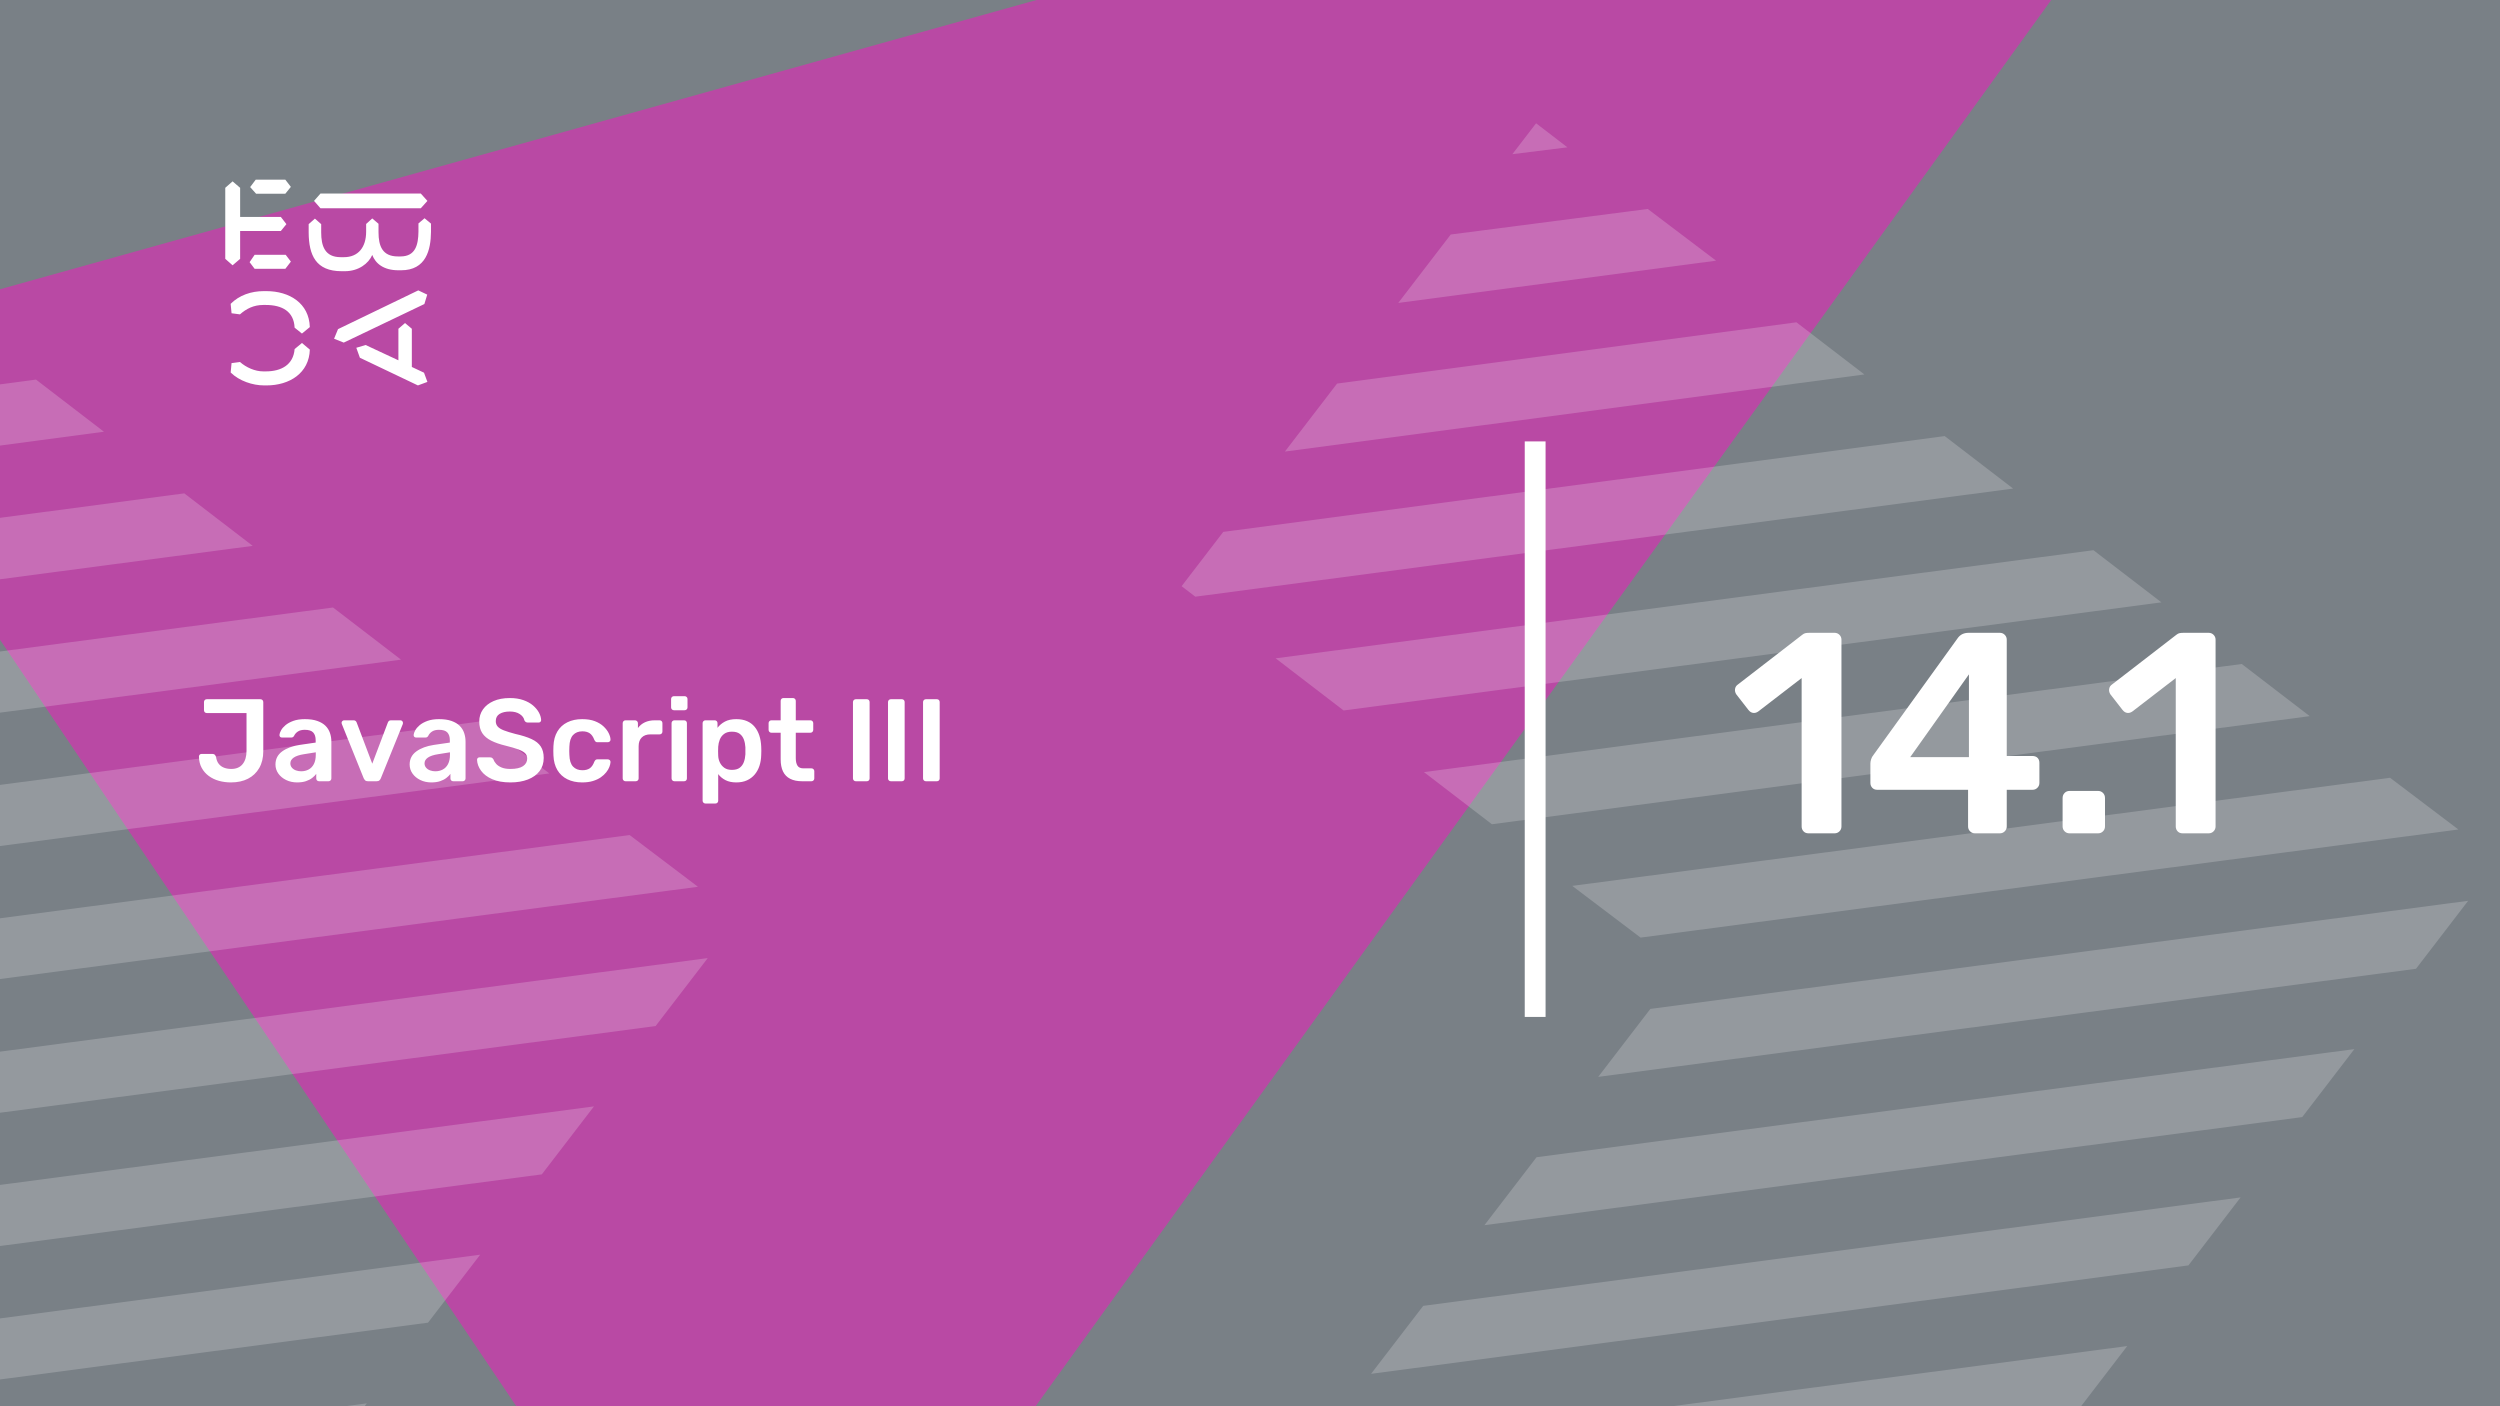 <svg xmlns="http://www.w3.org/2000/svg" version="1.1" xmlns:xlink="http://www.w3.org/1999/xlink" xmlns:svgjs="http://svgjs.dev/svgjs" viewBox="0 0 1920 1080" id="6bd87ec0-961b-4a8d-8620-feca0e367121"><g><rect width="1920" height="1080" fill="#798086"/></g><g fill="#b949a4"><path d="M1772.03 -272.371L588.972 1365.72L-152.596 264.737L1772.03 -272.371Z"/></g><g fill="#ffffff" opacity="0.2"><path d="M1506.02 1200.21L1546.07 1148L1100.37 1206.71L1152.58 1246.76L1506.02 1200.21Z"/><path d="M1633.72 1033.77L1005.65 1116.8L997.065 1127.98L1038.42 1159.71L1593.67 1085.97L1633.72 1033.77Z"/><path d="M1680.72 971.813L1720.77 919.609L1093.03 1002.9L1052.98 1055.1L1680.72 971.813Z"/><path d="M1768.1 857.918L1808.15 805.715L1180.08 888.745L1140.03 940.948L1768.1 857.918Z"/><path d="M1855.49 744.015L1895.54 691.812L1267.47 774.843L1227.41 827.046L1855.49 744.015Z"/><path d="M1888.02 637.039L1835.56 597.326L1207.48 680.356L1259.95 720.069L1888.02 637.039Z"/><path d="M1773.86 549.992L1721.66 509.94L1093.59 592.97L1145.79 633.022L1773.86 549.992Z"/><path d="M1659.96 462.605L1607.76 422.554L979.688 505.584L1031.89 545.636L1659.96 462.605Z"/><path d="M1493.52 334.907L939.474 408.492L907.485 450.187L917.993 458.249L1546.07 375.219L1493.52 334.907Z"/><path d="M1431.83 287.574L1379.63 247.522L1026.86 294.596L986.809 346.799L1431.83 287.574Z"/><path d="M1317.93 200.191L1265.47 160.478L1114.17 180.102L1073.86 232.644L1317.93 200.191Z"/><path d="M1161.5 118.408L1203.77 113.145L1179.71 94.679L1161.5 118.408Z"/><path d="M154.022 1244.21L194.074 1192L-251.626 1250.71L-199.423 1290.76L154.022 1244.21Z"/><path d="M281.72 1077.77L-346.353 1160.8L-354.935 1171.98L-313.579 1203.71L241.669 1129.97L281.72 1077.77Z"/><path d="M328.716 1015.81L368.768 963.609L-258.966 1046.9L-299.018 1099.1L328.716 1015.81Z"/><path d="M416.101 901.918L456.153 849.715L-171.92 932.745L-211.972 984.948L416.101 901.918Z"/><path d="M503.487 788.015L543.539 735.812L-84.534 818.843L-124.586 871.046L503.487 788.015Z"/><path d="M536.02 681.039L483.557 641.326L-144.517 724.356L-92.053 764.069L536.02 681.039Z"/><path d="M421.862 593.992L369.659 553.94L-258.414 636.97L-206.211 677.022L421.862 593.992Z"/><path d="M307.964 506.605L255.761 466.554L-372.312 549.584L-320.109 589.636L307.964 506.605Z"/><path d="M141.524 378.907L-412.526 452.492L-444.515 494.187L-434.007 502.249L194.066 419.219L141.524 378.907Z"/><path d="M79.83 331.574L27.627 291.522L-325.139 338.596L-365.191 390.799L79.83 331.574Z"/></g><g><path d="M178.635 139.281L184.422 144.246V166.626H215.704L219.958 172.147L215.69 177.397H184.422V198.795L178.635 203.747L173 198.795V144.232L178.635 139.281ZM195.554 195.68H219.406L223.397 200.915L219.143 206.45H195.554L191.7 201.342L195.554 195.68ZM196.382 138H219.129L223.383 143.52L219.129 148.77H196.659L192.115 143.677L196.382 138ZM323.155 148.628L328.251 154.291L323.155 159.968H246.13L241.172 154.291L246.13 148.628H323.155ZM237.043 172.147L241.849 167.893L246.669 172.147V178.393C246.669 188.879 249.417 197.515 261.668 197.515H264.14C275.147 197.515 281.197 189.86 281.197 177.952V172.005L285.879 167.75L290.699 171.862V178.379C290.699 189.007 293.723 196.946 305.56 196.946H307.618C319.178 196.946 321.235 187.869 321.373 177.952V171.578L326.056 167.608L331 171.72V178.094C330.862 191.838 327.285 207.574 308.032 207.574H305.974C294.552 207.574 288.365 202.324 285.892 195.808C283.006 202.466 275.299 208.286 264.844 208.286H262.358C242.553 208.286 237.194 195.964 237.056 178.663V172.147H237.043ZM276.391 274.744L273.642 267.089L280.796 264.969L305.974 276.721V252.491L311.07 248.095L316.291 252.491V281.829L325.641 286.226L328.251 293.311L320.959 296L276.391 274.744ZM321.235 223.011L328.113 226.27L325.917 233.497L264.002 263.119L256.571 260.146L259.596 252.776L321.235 223.011ZM231.905 263.404L237.954 268.512C237.402 286.51 222.403 296 204.669 296H202.874C194.062 296 183.759 292.6 177.157 286.083L177.834 278.855L184.298 278.002C189.118 282.256 195.858 285.229 202.183 285.229H204.117C216.091 285.229 225.303 280.136 226.27 268.085L231.905 263.404ZM226.256 251.638C225.704 239.16 216.629 234.209 204.103 234.209H202.169C194.739 234.209 189.104 237.182 184.284 241.436L177.834 240.583L177.143 233.355C183.745 226.696 192.957 223.58 202.597 223.58H204.517C222.403 223.58 237.402 232.942 237.94 251.211L231.891 256.176L226.256 251.638Z" fill="#ffffff"/></g><path d="M1171 781L1171 339L1187 339L1187 781L1171 781Z" fill="#ffffff"/><g fill="#ffffff" id="info-group"><path d="M177.36 600.9L177.36 600.9Q172.5 600.9 168.135 599.685Q163.77 598.47 160.35 595.95Q156.93 593.43 154.905 589.74Q152.88 586.05 152.79 581.01L152.79 581.01Q152.79 580.2 153.33 579.615Q153.87 579.03 154.68 579.03L154.68 579.03L163.23 579.03Q164.4 579.03 164.985 579.66Q165.57 580.29 165.93 581.37L165.93 581.37Q166.38 584.61 168 586.635Q169.62 588.66 172.095 589.605Q174.57 590.55 177.63 590.55L177.63 590.55Q183.3 590.55 186.315 586.86Q189.33 583.17 189.33 576.6L189.33 576.6L189.33 547.62L158.82 547.62Q157.83 547.62 157.245 546.99Q156.66 546.36 156.66 545.46L156.66 545.46L156.66 539.16Q156.66 538.26 157.245 537.63Q157.83 537 158.82 537L158.82 537L199.95 537Q200.94 537 201.57 537.63Q202.2 538.26 202.2 539.25L202.2 539.25L202.2 576.96Q202.2 584.43 199.095 589.83Q195.99 595.23 190.455 598.065Q184.92 600.9 177.36 600.9ZM228.21 600.9L228.21 600.9Q223.53 600.9 219.75 599.055Q215.97 597.21 213.765 594.105Q211.56 591 211.56 587.13L211.56 587.13Q211.56 580.83 216.69 577.095Q221.82 573.36 230.1 572.1L230.1 572.1L242.43 570.3L242.43 568.41Q242.43 564.63 240.54 562.56Q238.65 560.49 234.06 560.49L234.06 560.49Q230.82 560.49 228.795 561.795Q226.77 563.1 225.78 565.26L225.78 565.26Q225.06 566.43 223.71 566.43L223.71 566.43L216.6 566.43Q215.61 566.43 215.115 565.89Q214.62 565.35 214.62 564.45L214.62 564.45Q214.71 563.01 215.835 560.94Q216.96 558.87 219.255 556.935Q221.55 555 225.24 553.65Q228.93 552.3 234.15 552.3L234.15 552.3Q239.82 552.3 243.735 553.695Q247.65 555.09 249.99 557.43Q252.33 559.77 253.41 562.92Q254.49 566.07 254.49 569.58L254.49 569.58L254.49 597.84Q254.49 598.74 253.86 599.37Q253.23 600 252.33 600L252.33 600L245.04 600Q244.05 600 243.465 599.37Q242.88 598.74 242.88 597.84L242.88 597.84L242.88 594.33Q241.71 595.95 239.73 597.48Q237.75 599.01 234.915 599.955Q232.08 600.9 228.21 600.9ZM231.27 592.35L231.27 592.35Q234.42 592.35 236.985 591Q239.55 589.65 241.035 586.815Q242.52 583.98 242.52 579.66L242.52 579.66L242.52 577.77L233.52 579.21Q228.21 580.02 225.6 581.82Q222.99 583.62 222.99 586.23L222.99 586.23Q222.99 588.21 224.205 589.605Q225.42 591 227.31 591.675Q229.2 592.35 231.27 592.35ZM289.23 600L282.57 600Q281.13 600 280.455 599.325Q279.78 598.65 279.33 597.75L279.33 597.75L262.5 555.99Q262.32 555.54 262.32 555.18L262.32 555.18Q262.32 554.37 262.905 553.785Q263.49 553.2 264.3 553.2L264.3 553.2L271.59 553.2Q272.67 553.2 273.21 553.785Q273.75 554.37 273.93 554.91L273.93 554.91L285.9 586.5L297.87 554.91Q298.05 554.37 298.59 553.785Q299.13 553.2 300.21 553.2L300.21 553.2L307.59 553.2Q308.31 553.2 308.895 553.785Q309.48 554.37 309.48 555.18L309.48 555.18Q309.48 555.54 309.39 555.99L309.39 555.99L292.47 597.75Q292.11 598.65 291.39 599.325Q290.67 600 289.23 600L289.23 600ZM331.26 600.9L331.26 600.9Q326.58 600.9 322.8 599.055Q319.02 597.21 316.815 594.105Q314.61 591 314.61 587.13L314.61 587.13Q314.61 580.83 319.74 577.095Q324.87 573.36 333.15 572.1L333.15 572.1L345.48 570.3L345.48 568.41Q345.48 564.63 343.59 562.56Q341.7 560.49 337.11 560.49L337.11 560.49Q333.87 560.49 331.845 561.795Q329.82 563.1 328.83 565.26L328.83 565.26Q328.11 566.43 326.76 566.43L326.76 566.43L319.65 566.43Q318.66 566.43 318.165 565.89Q317.67 565.35 317.67 564.45L317.67 564.45Q317.76 563.01 318.885 560.94Q320.01 558.87 322.305 556.935Q324.6 555 328.29 553.65Q331.98 552.3 337.2 552.3L337.2 552.3Q342.87 552.3 346.785 553.695Q350.7 555.09 353.04 557.43Q355.38 559.77 356.46 562.92Q357.54 566.07 357.54 569.58L357.54 569.58L357.54 597.84Q357.54 598.74 356.91 599.37Q356.28 600 355.38 600L355.38 600L348.09 600Q347.1 600 346.515 599.37Q345.93 598.74 345.93 597.84L345.93 597.84L345.93 594.33Q344.76 595.95 342.78 597.48Q340.8 599.01 337.965 599.955Q335.13 600.9 331.26 600.9ZM334.32 592.35L334.32 592.35Q337.47 592.35 340.035 591Q342.6 589.65 344.085 586.815Q345.57 583.98 345.57 579.66L345.57 579.66L345.57 577.77L336.57 579.21Q331.26 580.02 328.65 581.82Q326.04 583.62 326.04 586.23L326.04 586.23Q326.04 588.21 327.255 589.605Q328.47 591 330.36 591.675Q332.25 592.35 334.32 592.35ZM392.01 600.9L392.01 600.9Q383.64 600.9 378.015 598.425Q372.39 595.95 369.465 591.945Q366.54 587.94 366.36 583.53L366.36 583.53Q366.36 582.72 366.9 582.18Q367.44 581.64 368.25 581.64L368.25 581.64L376.26 581.64Q377.43 581.64 378.015 582.135Q378.6 582.63 379.05 583.35L379.05 583.35Q379.59 585.06 381.12 586.725Q382.65 588.39 385.305 589.47Q387.96 590.55 392.01 590.55L392.01 590.55Q398.49 590.55 401.685 588.39Q404.88 586.23 404.88 582.54L404.88 582.54Q404.88 579.93 403.17 578.355Q401.46 576.78 397.905 575.475Q394.35 574.17 388.5 572.73L388.5 572.73Q381.75 571.11 377.205 568.815Q372.66 566.52 370.365 563.01Q368.07 559.5 368.07 554.1L368.07 554.1Q368.07 548.88 370.905 544.83Q373.74 540.78 379.005 538.44Q384.27 536.1 391.56 536.1L391.56 536.1Q397.41 536.1 401.91 537.675Q406.41 539.25 409.38 541.815Q412.35 544.38 413.925 547.305Q415.5 550.23 415.59 553.02L415.59 553.02Q415.59 553.74 415.095 554.325Q414.6 554.91 413.7 554.91L413.7 554.91L405.33 554.91Q404.61 554.91 403.89 554.55Q403.17 554.19 402.72 553.2L402.72 553.2Q402.18 550.41 399.21 548.43Q396.24 546.45 391.56 546.45L391.56 546.45Q386.7 546.45 383.73 548.25Q380.76 550.05 380.76 553.83L380.76 553.83Q380.76 556.35 382.245 558.015Q383.73 559.68 387.015 560.94Q390.3 562.2 395.7 563.64L395.7 563.64Q403.35 565.35 408.21 567.6Q413.07 569.85 415.32 573.315Q417.57 576.78 417.57 582.09L417.57 582.09Q417.57 588.03 414.375 592.215Q411.18 596.4 405.42 598.65Q399.66 600.9 392.01 600.9ZM447.09 600.9L447.09 600.9Q440.61 600.9 435.705 598.47Q430.8 596.04 428.055 591.405Q425.31 586.77 425.04 580.2L425.04 580.2Q424.95 578.85 424.95 576.645Q424.95 574.44 425.04 573L425.04 573Q425.31 566.43 428.055 561.795Q430.8 557.16 435.705 554.73Q440.61 552.3 447.09 552.3L447.09 552.3Q452.85 552.3 456.9 553.875Q460.95 555.45 463.56 557.925Q466.17 560.4 467.475 563.055Q468.78 565.71 468.87 567.87L468.87 567.87Q468.96 568.86 468.285 569.445Q467.61 570.03 466.71 570.03L466.71 570.03L458.79 570.03Q457.89 570.03 457.395 569.58Q456.9 569.13 456.45 568.23L456.45 568.23Q455.1 564.63 452.895 563.145Q450.69 561.66 447.27 561.66L447.27 561.66Q442.77 561.66 440.115 564.495Q437.46 567.33 437.28 573.45L437.28 573.45Q437.1 576.87 437.28 579.75L437.28 579.75Q437.46 585.96 440.115 588.75Q442.77 591.54 447.27 591.54L447.27 591.54Q450.78 591.54 452.94 590.055Q455.1 588.57 456.45 584.97L456.45 584.97Q456.9 584.07 457.395 583.62Q457.89 583.17 458.79 583.17L458.79 583.17L466.71 583.17Q467.61 583.17 468.285 583.755Q468.96 584.34 468.87 585.33L468.87 585.33Q468.78 586.95 468.015 588.975Q467.25 591 465.585 593.115Q463.92 595.23 461.4 596.985Q458.88 598.74 455.325 599.82Q451.77 600.9 447.09 600.9ZM488.22 600L480.39 600Q479.49 600 478.86 599.37Q478.23 598.74 478.23 597.84L478.23 597.84L478.23 555.45Q478.23 554.46 478.86 553.83Q479.49 553.2 480.39 553.2L480.39 553.2L487.68 553.2Q488.58 553.2 489.255 553.83Q489.93 554.46 489.93 555.45L489.93 555.45L489.93 559.14Q492 556.26 495.285 554.73Q498.57 553.2 502.89 553.2L502.89 553.2L506.58 553.2Q507.57 553.2 508.155 553.83Q508.74 554.46 508.74 555.36L508.74 555.36L508.74 561.84Q508.74 562.74 508.155 563.37Q507.57 564 506.58 564L506.58 564L499.56 564Q495.24 564 492.855 566.385Q490.47 568.77 490.47 573.09L490.47 573.09L490.47 597.84Q490.47 598.74 489.84 599.37Q489.21 600 488.22 600L488.22 600ZM525.39 600L517.92 600Q517.02 600 516.39 599.37Q515.76 598.74 515.76 597.84L515.76 597.84L515.76 555.36Q515.76 554.46 516.39 553.83Q517.02 553.2 517.92 553.2L517.92 553.2L525.39 553.2Q526.38 553.2 526.965 553.83Q527.55 554.46 527.55 555.36L527.55 555.36L527.55 597.84Q527.55 598.74 526.965 599.37Q526.38 600 525.39 600L525.39 600ZM525.75 545.46L517.56 545.46Q516.66 545.46 516.03 544.83Q515.4 544.2 515.4 543.3L515.4 543.3L515.4 536.82Q515.4 535.92 516.03 535.29Q516.66 534.66 517.56 534.66L517.56 534.66L525.75 534.66Q526.74 534.66 527.37 535.29Q528 535.92 528 536.82L528 536.82L528 543.3Q528 544.2 527.37 544.83Q526.74 545.46 525.75 545.46L525.75 545.46ZM549.42 617.1L541.77 617.1Q540.87 617.1 540.24 616.47Q539.61 615.84 539.61 614.94L539.61 614.94L539.61 555.36Q539.61 554.46 540.24 553.83Q540.87 553.2 541.77 553.2L541.77 553.2L548.88 553.2Q549.87 553.2 550.455 553.83Q551.04 554.46 551.04 555.36L551.04 555.36L551.04 558.96Q553.2 556.08 556.71 554.19Q560.22 552.3 565.44 552.3L565.44 552.3Q570.21 552.3 573.72 553.83Q577.23 555.36 579.57 558.195Q581.91 561.03 583.17 564.9Q584.43 568.77 584.61 573.45L584.61 573.45Q584.7 574.98 584.7 576.6Q584.7 578.22 584.61 579.84L584.61 579.84Q584.52 584.34 583.26 588.165Q582 591.99 579.615 594.825Q577.23 597.66 573.72 599.28Q570.21 600.9 565.44 600.9L565.44 600.9Q560.58 600.9 557.16 599.145Q553.74 597.39 551.58 594.51L551.58 594.51L551.58 614.94Q551.58 615.84 550.995 616.47Q550.41 617.1 549.42 617.1L549.42 617.1ZM562.11 591.27L562.11 591.27Q565.98 591.27 568.14 589.605Q570.3 587.94 571.29 585.24Q572.28 582.54 572.46 579.3L572.46 579.3Q572.55 576.6 572.46 573.9L572.46 573.9Q572.28 570.66 571.29 567.96Q570.3 565.26 568.14 563.595Q565.98 561.93 562.11 561.93L562.11 561.93Q558.42 561.93 556.125 563.64Q553.83 565.35 552.795 568.005Q551.76 570.66 551.58 573.45L551.58 573.45Q551.49 575.07 551.49 576.87Q551.49 578.67 551.58 580.38L551.58 580.38Q551.67 583.08 552.84 585.555Q554.01 588.03 556.26 589.65Q558.51 591.27 562.11 591.27ZM623.22 600L615.93 600Q610.53 600 606.84 598.11Q603.15 596.22 601.35 592.485Q599.55 588.75 599.55 583.17L599.55 583.17L599.55 562.74L592.44 562.74Q591.54 562.74 590.91 562.11Q590.28 561.48 590.28 560.49L590.28 560.49L590.28 555.36Q590.28 554.46 590.91 553.83Q591.54 553.2 592.44 553.2L592.44 553.2L599.55 553.2L599.55 538.26Q599.55 537.36 600.135 536.73Q600.72 536.1 601.71 536.1L601.71 536.1L609 536.1Q609.9 536.1 610.53 536.73Q611.16 537.36 611.16 538.26L611.16 538.26L611.16 553.2L622.41 553.2Q623.31 553.2 623.94 553.83Q624.57 554.46 624.57 555.36L624.57 555.36L624.57 560.49Q624.57 561.48 623.94 562.11Q623.31 562.74 622.41 562.74L622.41 562.74L611.16 562.74L611.16 582.27Q611.16 585.96 612.465 588.03Q613.77 590.1 617.01 590.1L617.01 590.1L623.22 590.1Q624.12 590.1 624.75 590.73Q625.38 591.36 625.38 592.26L625.38 592.26L625.38 597.84Q625.38 598.74 624.75 599.37Q624.12 600 623.22 600L623.22 600ZM665.7 600L657.24 600Q656.34 600 655.71 599.37Q655.08 598.74 655.08 597.84L655.08 597.84L655.08 539.16Q655.08 538.26 655.71 537.63Q656.34 537 657.24 537L657.24 537L665.7 537Q666.69 537 667.275 537.63Q667.86 538.26 667.86 539.16L667.86 539.16L667.86 597.84Q667.86 598.74 667.275 599.37Q666.69 600 665.7 600L665.7 600ZM692.61 600L684.15 600Q683.25 600 682.62 599.37Q681.99 598.74 681.99 597.84L681.99 597.84L681.99 539.16Q681.99 538.26 682.62 537.63Q683.25 537 684.15 537L684.15 537L692.61 537Q693.6 537 694.185 537.63Q694.77 538.26 694.77 539.16L694.77 539.16L694.77 597.84Q694.77 598.74 694.185 599.37Q693.6 600 692.61 600L692.61 600ZM719.52 600L711.06 600Q710.16 600 709.53 599.37Q708.9 598.74 708.9 597.84L708.9 597.84L708.9 539.16Q708.9 538.26 709.53 537.63Q710.16 537 711.06 537L711.06 537L719.52 537Q720.51 537 721.095 537.63Q721.68 538.26 721.68 539.16L721.68 539.16L721.68 597.84Q721.68 598.74 721.095 599.37Q720.51 600 719.52 600L719.52 600Z" id="title"/><path d="M1408.96 640L1388.94 640Q1386.52 640 1385.09 638.46Q1383.66 636.92 1383.66 634.72L1383.66 634.72L1383.66 520.76L1350.22 546.5Q1348.24 547.82 1346.26 547.49Q1344.28 547.16 1342.74 545.18L1342.74 545.18L1333.5 533.3Q1332.18 531.32 1332.51 529.12Q1332.84 526.92 1334.82 525.6L1334.82 525.6L1384.1 487.54Q1385.42 486.44 1386.74 486.22Q1388.06 486 1389.6 486L1389.6 486L1408.96 486Q1411.16 486 1412.7 487.54Q1414.24 489.08 1414.24 491.28L1414.24 491.28L1414.24 634.72Q1414.24 636.92 1412.7 638.46Q1411.16 640 1408.96 640L1408.96 640ZM1535.9 640L1516.76 640Q1514.56 640 1513.02 638.46Q1511.48 636.92 1511.48 634.72L1511.48 634.72L1511.48 606.56L1441.74 606.56Q1439.32 606.56 1437.89 605.02Q1436.46 603.48 1436.46 601.28L1436.46 601.28L1436.46 586.32Q1436.46 585 1437.01 583.13Q1437.56 581.26 1438.88 579.72L1438.88 579.72L1503.78 489.74Q1506.64 486 1511.92 486L1511.92 486L1535.9 486Q1538.1 486 1539.64 487.54Q1541.18 489.08 1541.18 491.28L1541.18 491.28L1541.18 580.6L1560.76 580.6Q1563.4 580.6 1564.83 582.03Q1566.26 583.46 1566.26 585.88L1566.26 585.88L1566.26 601.28Q1566.26 603.48 1564.72 605.02Q1563.18 606.56 1560.98 606.56L1560.98 606.56L1541.18 606.56L1541.18 634.72Q1541.18 636.92 1539.64 638.46Q1538.1 640 1535.9 640L1535.9 640ZM1512.14 517.9L1467.04 581.48L1512.14 581.48L1512.14 517.9ZM1611.36 640L1589.36 640Q1587.16 640 1585.62 638.46Q1584.08 636.92 1584.08 634.72L1584.08 634.72L1584.08 612.94Q1584.08 610.52 1585.62 608.98Q1587.16 607.44 1589.36 607.44L1589.36 607.44L1611.36 607.44Q1613.56 607.44 1615.1 608.98Q1616.64 610.52 1616.64 612.94L1616.64 612.94L1616.64 634.72Q1616.64 636.92 1615.1 638.46Q1613.56 640 1611.36 640L1611.36 640ZM1696.28 640L1676.26 640Q1673.84 640 1672.41 638.46Q1670.98 636.92 1670.98 634.72L1670.98 634.72L1670.98 520.76L1637.54 546.5Q1635.56 547.82 1633.58 547.49Q1631.6 547.16 1630.06 545.18L1630.06 545.18L1620.82 533.3Q1619.5 531.32 1619.83 529.12Q1620.16 526.92 1622.14 525.6L1622.14 525.6L1671.42 487.54Q1672.74 486.44 1674.06 486.22Q1675.38 486 1676.92 486L1676.92 486L1696.28 486Q1698.48 486 1700.02 487.54Q1701.56 489.08 1701.56 491.28L1701.56 491.28L1701.56 634.72Q1701.56 636.92 1700.02 638.46Q1698.48 640 1696.28 640L1696.28 640Z" id="lecture-full-number"/></g></svg>